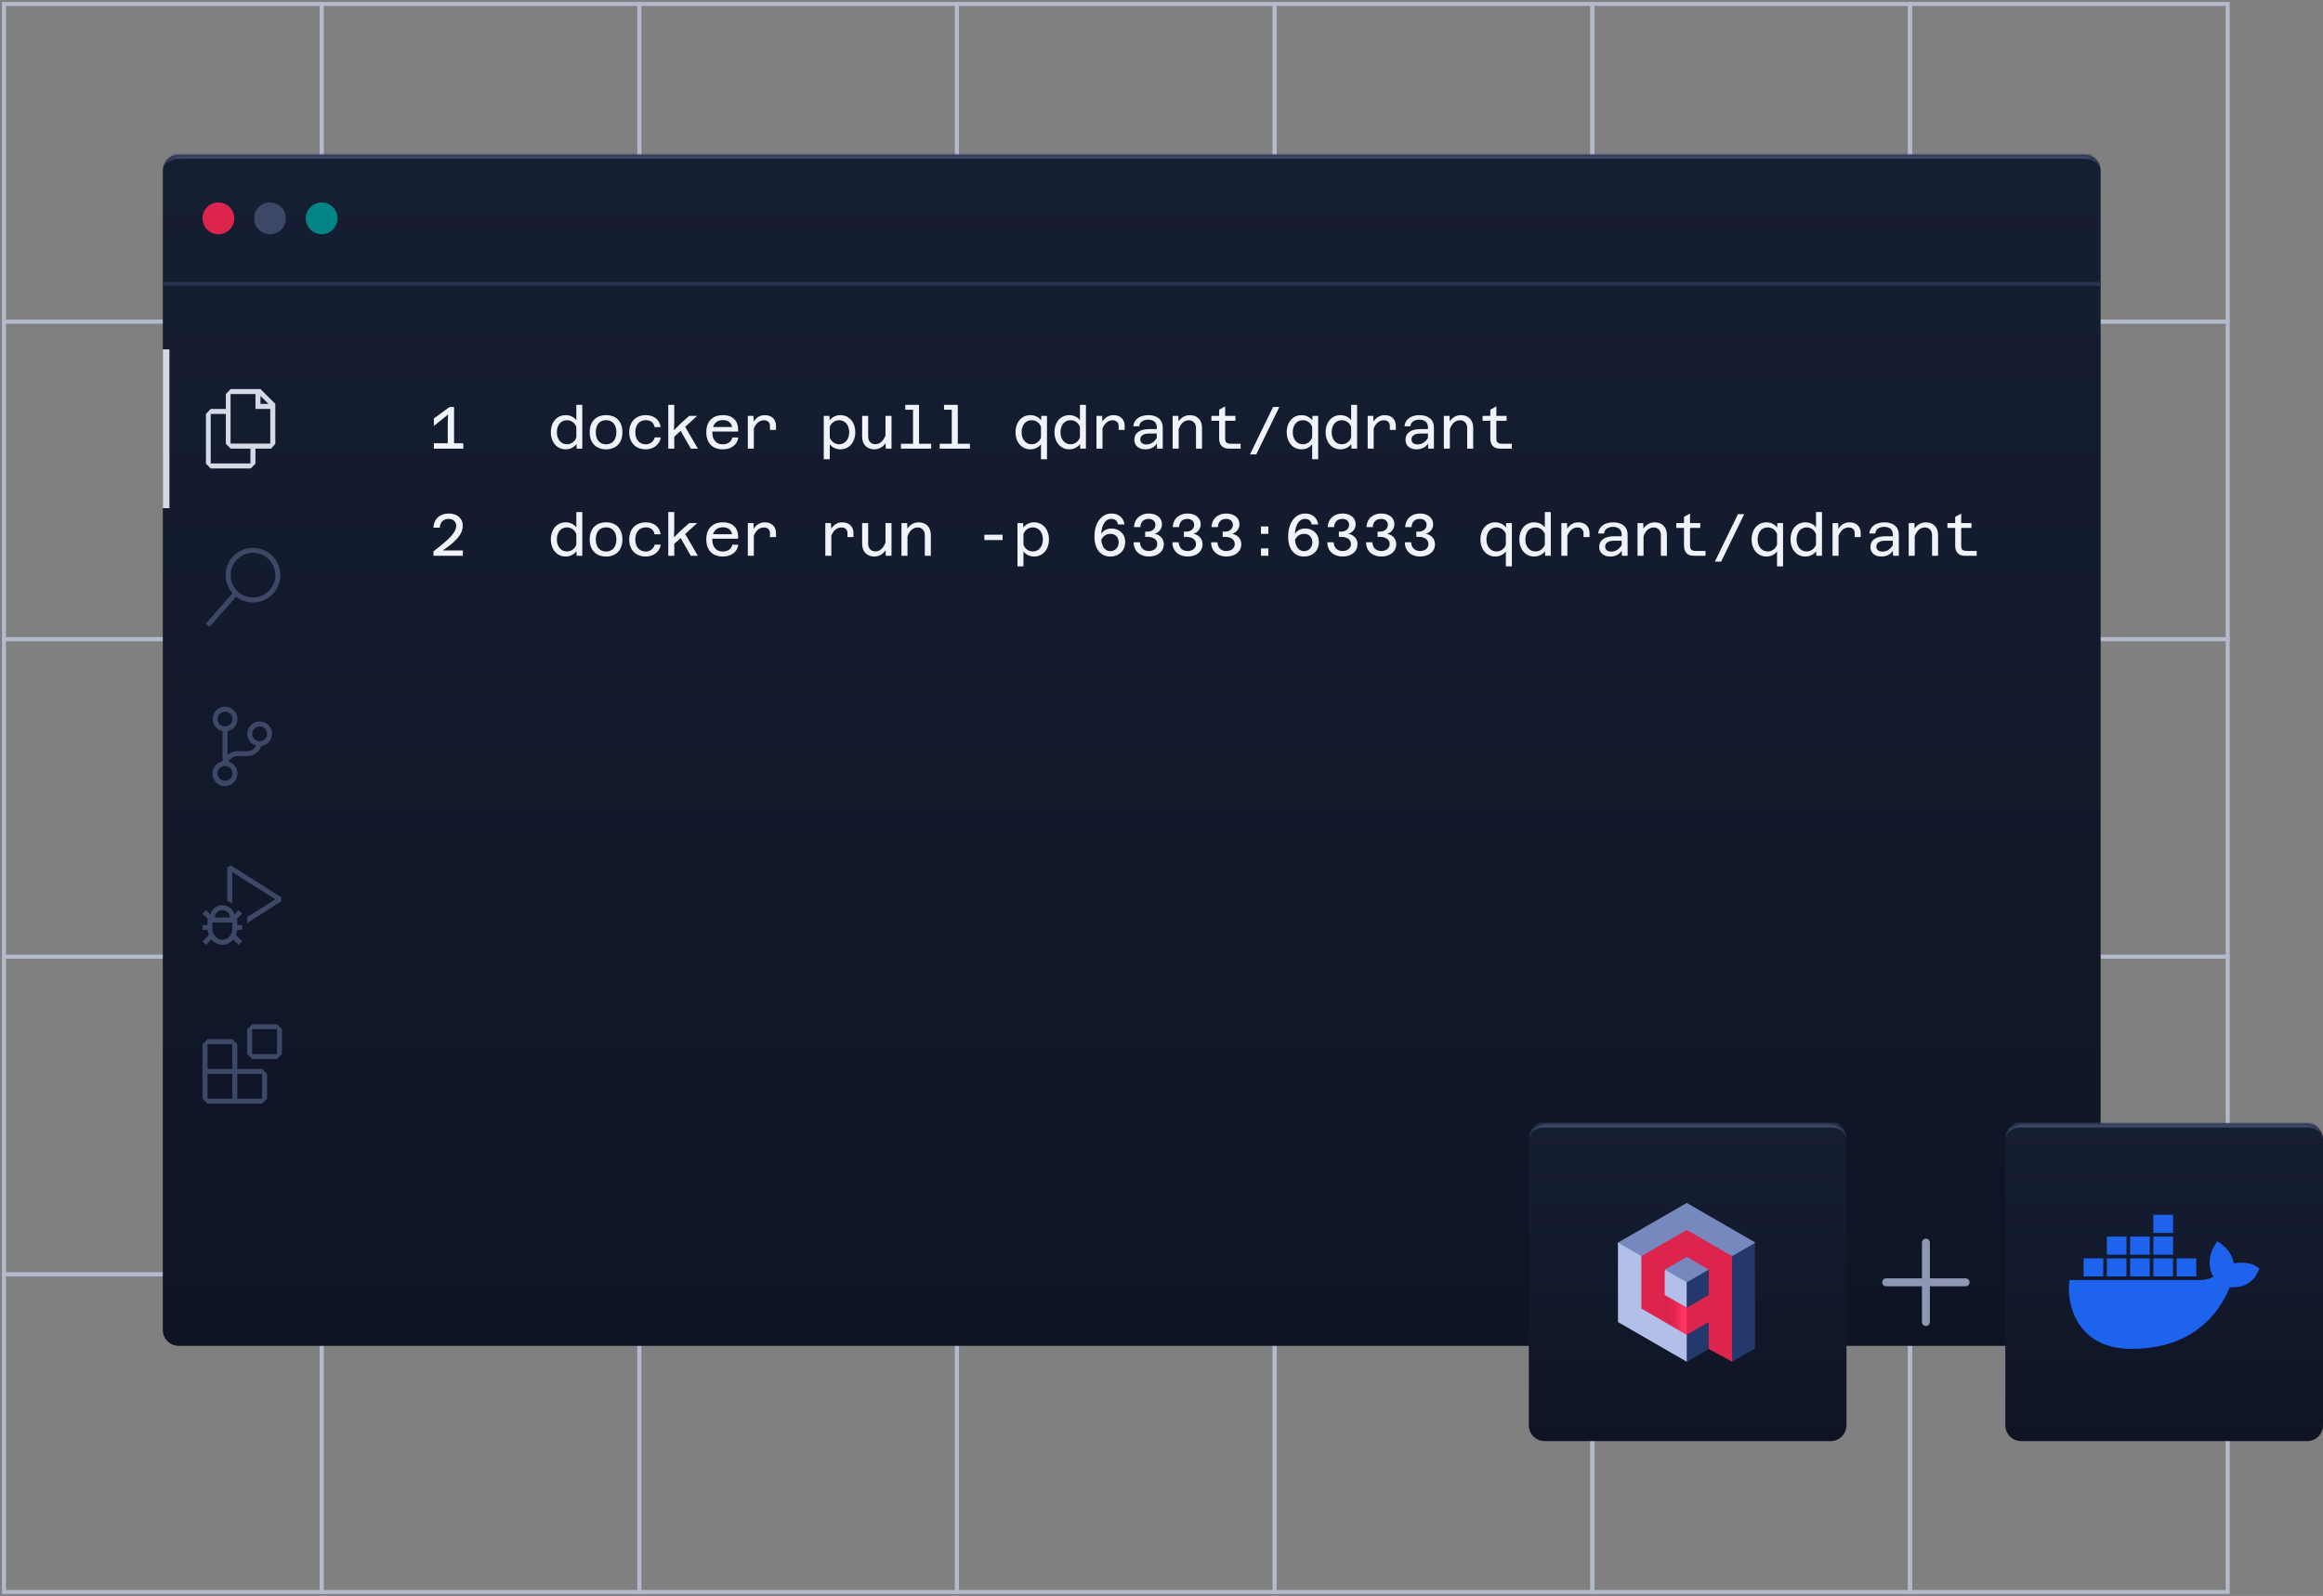 <svg width="585" height="402" viewBox="0 0 585 402" fill="none" xmlns="http://www.w3.org/2000/svg">
<rect x="0" y="0" width="585" height="402" fill="#808080" stroke="none"/>
<rect x="1" y="1" width="80" height="80" stroke="#B4BACC"/>
<rect x="81" y="1" width="80" height="80" stroke="#B4BACC"/>
<rect x="161" y="1" width="80" height="80" stroke="#B4BACC"/>
<rect x="241" y="1" width="80" height="80" stroke="#B4BACC"/>
<rect x="321" y="1" width="80" height="80" stroke="#B4BACC"/>
<rect x="401" y="1" width="80" height="80" stroke="#B4BACC"/>
<rect x="481" y="1" width="80" height="80" stroke="#B4BACC"/>
<rect x="1" y="81" width="80" height="80" stroke="#B4BACC"/>
<rect x="81" y="81" width="80" height="80" stroke="#B4BACC"/>
<rect x="161" y="81" width="80" height="80" stroke="#B4BACC"/>
<rect x="241" y="81" width="80" height="80" stroke="#B4BACC"/>
<rect x="321" y="81" width="80" height="80" stroke="#B4BACC"/>
<rect x="401" y="81" width="80" height="80" stroke="#B4BACC"/>
<rect x="481" y="81" width="80" height="80" stroke="#B4BACC"/>
<rect x="1" y="161" width="80" height="80" stroke="#B4BACC"/>
<rect x="81" y="161" width="80" height="80" stroke="#B4BACC"/>
<rect x="161" y="161" width="80" height="80" stroke="#B4BACC"/>
<rect x="241" y="161" width="80" height="80" stroke="#B4BACC"/>
<rect x="321" y="161" width="80" height="80" stroke="#B4BACC"/>
<rect x="401" y="161" width="80" height="80" stroke="#B4BACC"/>
<rect x="481" y="161" width="80" height="80" stroke="#B4BACC"/>
<rect x="1" y="241" width="80" height="80" stroke="#B4BACC"/>
<rect x="81" y="241" width="80" height="80" stroke="#B4BACC"/>
<rect x="161" y="241" width="80" height="80" stroke="#B4BACC"/>
<rect x="241" y="241" width="80" height="80" stroke="#B4BACC"/>
<rect x="321" y="241" width="80" height="80" stroke="#B4BACC"/>
<rect x="401" y="241" width="80" height="80" stroke="#B4BACC"/>
<rect x="481" y="241" width="80" height="80" stroke="#B4BACC"/>
<rect x="1" y="321" width="80" height="80" stroke="#B4BACC"/>
<rect x="81" y="321" width="80" height="80" stroke="#B4BACC"/>
<rect x="161" y="321" width="80" height="80" stroke="#B4BACC"/>
<rect x="241" y="321" width="80" height="80" stroke="#B4BACC"/>
<rect x="321" y="321" width="80" height="80" stroke="#B4BACC"/>
<rect x="401" y="321" width="80" height="80" stroke="#B4BACC"/>
<rect x="481" y="321" width="80" height="80" stroke="#B4BACC"/>
<mask id="path-37-inside-1_911_3302" fill="white">
<path d="M41 43C41 40.791 42.791 39 45 39H525C527.209 39 529 40.791 529 43V335C529 337.209 527.209 339 525 339H45C42.791 339 41 337.209 41 335V43Z"/>
</mask>
<path d="M41 43C41 40.791 42.791 39 45 39H525C527.209 39 529 40.791 529 43V335C529 337.209 527.209 339 525 339H45C42.791 339 41 337.209 41 335V43Z" fill="url(#paint0_linear_911_3302)"/>
<path d="M41 43C41 40.239 43.239 38 46 38H524C526.761 38 529 40.239 529 43C529 41.343 527.209 40 525 40H45C42.791 40 41 41.343 41 43ZM529 339H41H529ZM41 339V39V339ZM529 39V339V39Z" fill="#3D4866" mask="url(#path-37-inside-1_911_3302)"/>
<path d="M109.26 113V111.65H112.755V106.535L112.83 104.405L111.135 105.785L109.26 107.285V105.41L113.19 102.53H114.345V111.65H116.67V113H109.26Z" fill="#F0F3FA"/>
<path d="M142.44 104.57C143.58 104.57 144.555 105.05 145.14 105.845V101.975H146.64V113H145.215L145.17 111.845C144.585 112.655 143.595 113.18 142.44 113.18C140.25 113.18 138.72 111.38 138.72 108.875C138.72 106.355 140.25 104.57 142.44 104.57ZM142.77 111.905C143.835 111.905 144.735 111.26 145.14 110.21V107.525C144.735 106.475 143.835 105.845 142.77 105.845C141.255 105.845 140.235 107.075 140.235 108.875C140.235 110.645 141.255 111.905 142.77 111.905ZM152.631 113.18C150.066 113.18 148.506 111.53 148.506 108.875C148.506 106.19 150.066 104.57 152.631 104.57C155.196 104.57 156.741 106.19 156.741 108.875C156.741 111.53 155.196 113.18 152.631 113.18ZM152.631 111.92C154.236 111.92 155.226 110.75 155.226 108.875C155.226 106.97 154.236 105.83 152.631 105.83C151.011 105.83 150.036 106.97 150.036 108.875C150.036 110.75 151.011 111.92 152.631 111.92ZM162.627 113.18C160.062 113.18 158.457 111.5 158.457 108.875C158.457 106.22 160.137 104.57 162.657 104.57C164.652 104.57 166.182 105.74 166.347 107.585H164.832C164.667 106.46 163.827 105.83 162.657 105.83C161.052 105.83 159.987 106.985 159.987 108.875C159.987 110.765 161.037 111.92 162.627 111.92C163.707 111.92 164.622 111.245 164.877 110.18H166.407C166.107 112.025 164.547 113.18 162.627 113.18ZM168.288 113V101.975H169.803V106.1L169.728 108.365L171.318 106.76L173.568 104.75H175.578L172.548 107.51L175.743 113H173.973L171.408 108.53L169.803 110V113H168.288ZM181.988 113.18C179.423 113.18 177.863 111.56 177.863 108.86C177.863 106.175 179.423 104.57 182.048 104.57C184.703 104.57 186.038 106.145 185.873 108.695H179.378C179.378 108.77 179.378 108.845 179.378 108.92C179.378 110.705 180.323 111.92 181.988 111.92C183.293 111.92 184.223 111.26 184.418 110.195H185.933C185.663 112.055 184.178 113.18 181.988 113.18ZM182.048 105.815C180.773 105.815 179.918 106.43 179.573 107.555L184.328 107.57C184.253 106.505 183.323 105.815 182.048 105.815ZM188.324 113V104.75H189.749L189.809 106.19C190.484 105.125 191.429 104.57 192.614 104.57C194.279 104.57 195.419 105.575 195.419 107.3V108.29H193.904V107.3C193.904 106.43 193.364 105.86 192.389 105.86C191.324 105.86 190.439 106.52 189.839 107.9V113H188.324ZM211.646 104.57C213.851 104.57 215.381 106.355 215.381 108.875C215.381 111.38 213.851 113.18 211.646 113.18C210.521 113.18 209.546 112.685 208.961 111.89V115.67H207.446V104.75H208.886L208.931 105.875C209.516 105.08 210.491 104.57 211.646 104.57ZM211.316 111.905C212.831 111.905 213.851 110.645 213.851 108.875C213.851 107.075 212.831 105.845 211.316 105.845C210.266 105.845 209.366 106.475 208.961 107.495V110.225C209.366 111.26 210.266 111.905 211.316 111.905ZM218.627 104.75V109.94C218.627 111.11 219.347 111.89 220.412 111.89C221.507 111.89 222.422 111.185 222.992 109.67V104.75H224.507V113H223.067L223.007 111.605C222.332 112.655 221.282 113.18 220.157 113.18C218.297 113.18 217.112 111.905 217.112 110.015V104.75H218.627ZM226.883 113V111.77H229.928V103.205H227.978V101.975H231.443V111.77H234.503V113H226.883ZM236.639 113V111.77H239.684V103.205H237.734V101.975H241.199V111.77H244.259V113H236.639ZM259.465 104.57C260.62 104.57 261.595 105.08 262.18 105.875L262.225 104.75H263.665V115.67H262.15V111.89C261.565 112.685 260.605 113.18 259.465 113.18C257.275 113.18 255.745 111.38 255.745 108.875C255.745 106.355 257.275 104.57 259.465 104.57ZM259.795 111.905C260.86 111.905 261.76 111.26 262.15 110.225V107.495C261.76 106.475 260.86 105.845 259.795 105.845C258.28 105.845 257.26 107.075 257.26 108.875C257.26 110.645 258.28 111.905 259.795 111.905ZM269.266 104.57C270.406 104.57 271.381 105.05 271.966 105.845V101.975H273.466V113H272.041L271.996 111.845C271.411 112.655 270.421 113.18 269.266 113.18C267.076 113.18 265.546 111.38 265.546 108.875C265.546 106.355 267.076 104.57 269.266 104.57ZM269.596 111.905C270.661 111.905 271.561 111.26 271.966 110.21V107.525C271.561 106.475 270.661 105.845 269.596 105.845C268.081 105.845 267.061 107.075 267.061 108.875C267.061 110.645 268.081 111.905 269.596 111.905ZM276.127 113V104.75H277.552L277.612 106.19C278.287 105.125 279.232 104.57 280.417 104.57C282.082 104.57 283.222 105.575 283.222 107.3V108.29H281.707V107.3C281.707 106.43 281.167 105.86 280.192 105.86C279.127 105.86 278.242 106.52 277.642 107.9V113H276.127ZM288.388 113.18C286.768 113.18 285.658 112.25 285.658 110.765C285.658 109.07 287.038 108.08 289.393 108.08H291.313V107.6C291.313 106.43 290.488 105.71 289.153 105.71C287.863 105.71 286.963 106.34 286.888 107.375H285.403C285.538 105.62 287.053 104.57 289.198 104.57C291.418 104.57 292.813 105.71 292.813 107.675V113H291.373L291.328 111.71C290.728 112.67 289.738 113.18 288.388 113.18ZM287.158 110.69C287.158 111.47 287.743 111.935 288.688 111.95C289.813 111.935 290.713 111.335 291.313 110.3V109.205H289.333C287.968 109.205 287.158 109.745 287.158 110.69ZM295.309 113V104.75H296.749L296.794 106.145C297.484 105.095 298.519 104.57 299.659 104.57C301.519 104.57 302.704 105.83 302.704 107.735V113H301.189V107.795C301.189 106.64 300.469 105.86 299.404 105.86C298.294 105.86 297.379 106.565 296.824 108.08V113H295.309ZM309.4 113C307.855 113 307.015 112.025 307.015 110.48V105.98H305.065V104.75H307.015V103.19L308.53 102.365V104.75H311.11V105.98H308.53V110.48C308.53 111.215 308.755 111.77 309.955 111.77H312.43V113H309.4ZM314.79 114.455L320.595 102.515H322.17L316.365 114.455H314.79ZM327.756 104.57C328.911 104.57 329.886 105.08 330.471 105.875L330.516 104.75H331.956V115.67H330.441V111.89C329.856 112.685 328.896 113.18 327.756 113.18C325.566 113.18 324.036 111.38 324.036 108.875C324.036 106.355 325.566 104.57 327.756 104.57ZM328.086 111.905C329.151 111.905 330.051 111.26 330.441 110.225V107.495C330.051 106.475 329.151 105.845 328.086 105.845C326.571 105.845 325.551 107.075 325.551 108.875C325.551 110.645 326.571 111.905 328.086 111.905ZM337.557 104.57C338.697 104.57 339.672 105.05 340.257 105.845V101.975H341.757V113H340.332L340.287 111.845C339.702 112.655 338.712 113.18 337.557 113.18C335.367 113.18 333.837 111.38 333.837 108.875C333.837 106.355 335.367 104.57 337.557 104.57ZM337.887 111.905C338.952 111.905 339.852 111.26 340.257 110.21V107.525C339.852 106.475 338.952 105.845 337.887 105.845C336.372 105.845 335.352 107.075 335.352 108.875C335.352 110.645 336.372 111.905 337.887 111.905ZM344.418 113V104.75H345.843L345.903 106.19C346.578 105.125 347.523 104.57 348.708 104.57C350.373 104.57 351.513 105.575 351.513 107.3V108.29H349.998V107.3C349.998 106.43 349.458 105.86 348.483 105.86C347.418 105.86 346.533 106.52 345.933 107.9V113H344.418ZM356.679 113.18C355.059 113.18 353.949 112.25 353.949 110.765C353.949 109.07 355.329 108.08 357.684 108.08H359.604V107.6C359.604 106.43 358.779 105.71 357.444 105.71C356.154 105.71 355.254 106.34 355.179 107.375H353.694C353.829 105.62 355.344 104.57 357.489 104.57C359.709 104.57 361.104 105.71 361.104 107.675V113H359.664L359.619 111.71C359.019 112.67 358.029 113.18 356.679 113.18ZM355.449 110.69C355.449 111.47 356.034 111.935 356.979 111.95C358.104 111.935 359.004 111.335 359.604 110.3V109.205H357.624C356.259 109.205 355.449 109.745 355.449 110.69ZM363.6 113V104.75H365.04L365.085 106.145C365.775 105.095 366.81 104.57 367.95 104.57C369.81 104.57 370.995 105.83 370.995 107.735V113H369.48V107.795C369.48 106.64 368.76 105.86 367.695 105.86C366.585 105.86 365.67 106.565 365.115 108.08V113H363.6ZM377.691 113C376.146 113 375.306 112.025 375.306 110.48V105.98H373.356V104.75H375.306V103.19L376.821 102.365V104.75H379.401V105.98H376.821V110.48C376.821 111.215 377.046 111.77 378.246 111.77H380.721V113H377.691Z" fill="#F0F3FA"/>
<path d="M109.155 140V138.86C113.28 135.785 114.885 133.985 114.885 132.5C114.885 131.42 114.18 130.7 112.98 130.7C111.705 130.7 110.805 131.51 110.76 132.905H109.155C109.275 130.64 110.835 129.35 113.01 129.35C115.17 129.35 116.535 130.58 116.535 132.425C116.535 134.42 115.14 136.16 111.51 138.65H116.565V140H109.155Z" fill="#F0F3FA"/>
<path d="M142.44 131.57C143.58 131.57 144.555 132.05 145.14 132.845V128.975H146.64V140H145.215L145.17 138.845C144.585 139.655 143.595 140.18 142.44 140.18C140.25 140.18 138.72 138.38 138.72 135.875C138.72 133.355 140.25 131.57 142.44 131.57ZM142.77 138.905C143.835 138.905 144.735 138.26 145.14 137.21V134.525C144.735 133.475 143.835 132.845 142.77 132.845C141.255 132.845 140.235 134.075 140.235 135.875C140.235 137.645 141.255 138.905 142.77 138.905ZM152.631 140.18C150.066 140.18 148.506 138.53 148.506 135.875C148.506 133.19 150.066 131.57 152.631 131.57C155.196 131.57 156.741 133.19 156.741 135.875C156.741 138.53 155.196 140.18 152.631 140.18ZM152.631 138.92C154.236 138.92 155.226 137.75 155.226 135.875C155.226 133.97 154.236 132.83 152.631 132.83C151.011 132.83 150.036 133.97 150.036 135.875C150.036 137.75 151.011 138.92 152.631 138.92ZM162.627 140.18C160.062 140.18 158.457 138.5 158.457 135.875C158.457 133.22 160.137 131.57 162.657 131.57C164.652 131.57 166.182 132.74 166.347 134.585H164.832C164.667 133.46 163.827 132.83 162.657 132.83C161.052 132.83 159.987 133.985 159.987 135.875C159.987 137.765 161.037 138.92 162.627 138.92C163.707 138.92 164.622 138.245 164.877 137.18H166.407C166.107 139.025 164.547 140.18 162.627 140.18ZM168.288 140V128.975H169.803V133.1L169.728 135.365L171.318 133.76L173.568 131.75H175.578L172.548 134.51L175.743 140H173.973L171.408 135.53L169.803 137V140H168.288ZM181.988 140.18C179.423 140.18 177.863 138.56 177.863 135.86C177.863 133.175 179.423 131.57 182.048 131.57C184.703 131.57 186.038 133.145 185.873 135.695H179.378C179.378 135.77 179.378 135.845 179.378 135.92C179.378 137.705 180.323 138.92 181.988 138.92C183.293 138.92 184.223 138.26 184.418 137.195H185.933C185.663 139.055 184.178 140.18 181.988 140.18ZM182.048 132.815C180.773 132.815 179.918 133.43 179.573 134.555L184.328 134.57C184.253 133.505 183.323 132.815 182.048 132.815ZM188.324 140V131.75H189.749L189.809 133.19C190.484 132.125 191.429 131.57 192.614 131.57C194.279 131.57 195.419 132.575 195.419 134.3V135.29H193.904V134.3C193.904 133.43 193.364 132.86 192.389 132.86C191.324 132.86 190.439 133.52 189.839 134.9V140H188.324ZM207.836 140V131.75H209.261L209.321 133.19C209.996 132.125 210.941 131.57 212.126 131.57C213.791 131.57 214.931 132.575 214.931 134.3V135.29H213.416V134.3C213.416 133.43 212.876 132.86 211.901 132.86C210.836 132.86 209.951 133.52 209.351 134.9V140H207.836ZM218.627 131.75V136.94C218.627 138.11 219.347 138.89 220.412 138.89C221.507 138.89 222.422 138.185 222.992 136.67V131.75H224.507V140H223.067L223.007 138.605C222.332 139.655 221.282 140.18 220.157 140.18C218.297 140.18 217.112 138.905 217.112 137.015V131.75H218.627ZM227.018 140V131.75H228.458L228.503 133.145C229.193 132.095 230.228 131.57 231.368 131.57C233.228 131.57 234.413 132.83 234.413 134.735V140H232.898V134.795C232.898 133.64 232.178 132.86 231.113 132.86C230.003 132.86 229.088 133.565 228.533 135.08V140H227.018ZM247.894 136.025V134.69H252.484V136.025H247.894ZM260.425 131.57C262.63 131.57 264.16 133.355 264.16 135.875C264.16 138.38 262.63 140.18 260.425 140.18C259.3 140.18 258.325 139.685 257.74 138.89V142.67H256.225V131.75H257.665L257.71 132.875C258.295 132.08 259.27 131.57 260.425 131.57ZM260.095 138.905C261.61 138.905 262.63 137.645 262.63 135.875C262.63 134.075 261.61 132.845 260.095 132.845C259.045 132.845 258.145 133.475 257.74 134.495V137.225C258.145 138.26 259.045 138.905 260.095 138.905ZM279.937 133.13C281.812 133.13 283.357 134.405 283.357 136.535C283.357 138.68 281.842 140.18 279.577 140.18C277.147 140.18 275.617 138.275 275.617 135.155C275.617 131.81 277.282 129.35 279.922 129.35C282.037 129.35 283.042 130.82 283.177 132.095H281.542C281.392 131.21 280.777 130.7 279.862 130.7C278.347 130.7 277.447 132.215 277.312 134.465C277.897 133.595 278.782 133.13 279.937 133.13ZM279.592 138.83C280.837 138.83 281.707 137.9 281.707 136.595C281.707 135.305 280.867 134.465 279.637 134.465C278.542 134.465 277.747 135.065 277.327 136.01C277.507 137.735 278.332 138.83 279.592 138.83ZM289.303 140.18C287.218 140.18 285.478 138.905 285.493 136.595H287.083C287.098 137.93 288.028 138.8 289.303 138.8C290.563 138.8 291.433 138.08 291.433 137.03C291.433 135.815 290.323 135.23 288.943 135.23H288.388V133.91H288.988C290.218 133.91 290.968 133.115 290.968 132.215C290.968 131.285 290.278 130.7 289.273 130.7C288.058 130.7 287.218 131.435 287.173 132.77H285.583C285.688 130.52 287.338 129.35 289.288 129.35C291.283 129.35 292.618 130.43 292.618 132.065C292.618 133.19 291.853 134.165 290.773 134.465C292.108 134.69 293.083 135.68 293.083 137.045C293.083 138.89 291.613 140.18 289.303 140.18ZM299.059 140.18C296.974 140.18 295.234 138.905 295.249 136.595H296.839C296.854 137.93 297.784 138.8 299.059 138.8C300.319 138.8 301.189 138.08 301.189 137.03C301.189 135.815 300.079 135.23 298.699 135.23H298.144V133.91H298.744C299.974 133.91 300.724 133.115 300.724 132.215C300.724 131.285 300.034 130.7 299.029 130.7C297.814 130.7 296.974 131.435 296.929 132.77H295.339C295.444 130.52 297.094 129.35 299.044 129.35C301.039 129.35 302.374 130.43 302.374 132.065C302.374 133.19 301.609 134.165 300.529 134.465C301.864 134.69 302.839 135.68 302.839 137.045C302.839 138.89 301.369 140.18 299.059 140.18ZM308.815 140.18C306.73 140.18 304.99 138.905 305.005 136.595H306.595C306.61 137.93 307.54 138.8 308.815 138.8C310.075 138.8 310.945 138.08 310.945 137.03C310.945 135.815 309.835 135.23 308.455 135.23H307.9V133.91H308.5C309.73 133.91 310.48 133.115 310.48 132.215C310.48 131.285 309.79 130.7 308.785 130.7C307.57 130.7 306.73 131.435 306.685 132.77H305.095C305.2 130.52 306.85 129.35 308.8 129.35C310.795 129.35 312.13 130.43 312.13 132.065C312.13 133.19 311.365 134.165 310.285 134.465C311.62 134.69 312.595 135.68 312.595 137.045C312.595 138.89 311.125 140.18 308.815 140.18ZM317.55 134.465V132.605H319.41V134.465H317.55ZM317.55 140V138.14H319.41V140H317.55ZM328.716 133.13C330.591 133.13 332.136 134.405 332.136 136.535C332.136 138.68 330.621 140.18 328.356 140.18C325.926 140.18 324.396 138.275 324.396 135.155C324.396 131.81 326.061 129.35 328.701 129.35C330.816 129.35 331.821 130.82 331.956 132.095H330.321C330.171 131.21 329.556 130.7 328.641 130.7C327.126 130.7 326.226 132.215 326.091 134.465C326.676 133.595 327.561 133.13 328.716 133.13ZM328.371 138.83C329.616 138.83 330.486 137.9 330.486 136.595C330.486 135.305 329.646 134.465 328.416 134.465C327.321 134.465 326.526 135.065 326.106 136.01C326.286 137.735 327.111 138.83 328.371 138.83ZM338.082 140.18C335.997 140.18 334.257 138.905 334.272 136.595H335.862C335.877 137.93 336.807 138.8 338.082 138.8C339.342 138.8 340.212 138.08 340.212 137.03C340.212 135.815 339.102 135.23 337.722 135.23H337.167V133.91H337.767C338.997 133.91 339.747 133.115 339.747 132.215C339.747 131.285 339.057 130.7 338.052 130.7C336.837 130.7 335.997 131.435 335.952 132.77H334.362C334.467 130.52 336.117 129.35 338.067 129.35C340.062 129.35 341.397 130.43 341.397 132.065C341.397 133.19 340.632 134.165 339.552 134.465C340.887 134.69 341.862 135.68 341.862 137.045C341.862 138.89 340.392 140.18 338.082 140.18ZM347.838 140.18C345.753 140.18 344.013 138.905 344.028 136.595H345.618C345.633 137.93 346.563 138.8 347.838 138.8C349.098 138.8 349.968 138.08 349.968 137.03C349.968 135.815 348.858 135.23 347.478 135.23H346.923V133.91H347.523C348.753 133.91 349.503 133.115 349.503 132.215C349.503 131.285 348.813 130.7 347.808 130.7C346.593 130.7 345.753 131.435 345.708 132.77H344.118C344.223 130.52 345.873 129.35 347.823 129.35C349.818 129.35 351.153 130.43 351.153 132.065C351.153 133.19 350.388 134.165 349.308 134.465C350.643 134.69 351.618 135.68 351.618 137.045C351.618 138.89 350.148 140.18 347.838 140.18ZM357.594 140.18C355.509 140.18 353.769 138.905 353.784 136.595H355.374C355.389 137.93 356.319 138.8 357.594 138.8C358.854 138.8 359.724 138.08 359.724 137.03C359.724 135.815 358.614 135.23 357.234 135.23H356.679V133.91H357.279C358.509 133.91 359.259 133.115 359.259 132.215C359.259 131.285 358.569 130.7 357.564 130.7C356.349 130.7 355.509 131.435 355.464 132.77H353.874C353.979 130.52 355.629 129.35 357.579 129.35C359.574 129.35 360.909 130.43 360.909 132.065C360.909 133.19 360.144 134.165 359.064 134.465C360.399 134.69 361.374 135.68 361.374 137.045C361.374 138.89 359.904 140.18 357.594 140.18ZM376.536 131.57C377.691 131.57 378.666 132.08 379.251 132.875L379.296 131.75H380.736V142.67H379.221V138.89C378.636 139.685 377.676 140.18 376.536 140.18C374.346 140.18 372.816 138.38 372.816 135.875C372.816 133.355 374.346 131.57 376.536 131.57ZM376.866 138.905C377.931 138.905 378.831 138.26 379.221 137.225V134.495C378.831 133.475 377.931 132.845 376.866 132.845C375.351 132.845 374.331 134.075 374.331 135.875C374.331 137.645 375.351 138.905 376.866 138.905ZM386.336 131.57C387.476 131.57 388.451 132.05 389.036 132.845V128.975H390.536V140H389.111L389.066 138.845C388.481 139.655 387.491 140.18 386.336 140.18C384.146 140.18 382.616 138.38 382.616 135.875C382.616 133.355 384.146 131.57 386.336 131.57ZM386.666 138.905C387.731 138.905 388.631 138.26 389.036 137.21V134.525C388.631 133.475 387.731 132.845 386.666 132.845C385.151 132.845 384.131 134.075 384.131 135.875C384.131 137.645 385.151 138.905 386.666 138.905ZM393.197 140V131.75H394.622L394.682 133.19C395.357 132.125 396.302 131.57 397.487 131.57C399.152 131.57 400.292 132.575 400.292 134.3V135.29H398.777V134.3C398.777 133.43 398.237 132.86 397.262 132.86C396.197 132.86 395.312 133.52 394.712 134.9V140H393.197ZM405.458 140.18C403.838 140.18 402.728 139.25 402.728 137.765C402.728 136.07 404.108 135.08 406.463 135.08H408.383V134.6C408.383 133.43 407.558 132.71 406.223 132.71C404.933 132.71 404.033 133.34 403.958 134.375H402.473C402.608 132.62 404.123 131.57 406.268 131.57C408.488 131.57 409.883 132.71 409.883 134.675V140H408.443L408.398 138.71C407.798 139.67 406.808 140.18 405.458 140.18ZM404.228 137.69C404.228 138.47 404.813 138.935 405.758 138.95C406.883 138.935 407.783 138.335 408.383 137.3V136.205H406.403C405.038 136.205 404.228 136.745 404.228 137.69ZM412.379 140V131.75H413.819L413.864 133.145C414.554 132.095 415.589 131.57 416.729 131.57C418.589 131.57 419.774 132.83 419.774 134.735V140H418.259V134.795C418.259 133.64 417.539 132.86 416.474 132.86C415.364 132.86 414.449 133.565 413.894 135.08V140H412.379ZM426.47 140C424.925 140 424.085 139.025 424.085 137.48V132.98H422.135V131.75H424.085V130.19L425.6 129.365V131.75H428.18V132.98H425.6V137.48C425.6 138.215 425.825 138.77 427.025 138.77H429.5V140H426.47ZM431.861 141.455L437.666 129.515H439.241L433.436 141.455H431.861ZM444.827 131.57C445.982 131.57 446.957 132.08 447.542 132.875L447.587 131.75H449.027V142.67H447.512V138.89C446.927 139.685 445.967 140.18 444.827 140.18C442.637 140.18 441.107 138.38 441.107 135.875C441.107 133.355 442.637 131.57 444.827 131.57ZM445.157 138.905C446.222 138.905 447.122 138.26 447.512 137.225V134.495C447.122 133.475 446.222 132.845 445.157 132.845C443.642 132.845 442.622 134.075 442.622 135.875C442.622 137.645 443.642 138.905 445.157 138.905ZM454.628 131.57C455.768 131.57 456.743 132.05 457.328 132.845V128.975H458.828V140H457.403L457.358 138.845C456.773 139.655 455.783 140.18 454.628 140.18C452.438 140.18 450.908 138.38 450.908 135.875C450.908 133.355 452.438 131.57 454.628 131.57ZM454.958 138.905C456.023 138.905 456.923 138.26 457.328 137.21V134.525C456.923 133.475 456.023 132.845 454.958 132.845C453.443 132.845 452.423 134.075 452.423 135.875C452.423 137.645 453.443 138.905 454.958 138.905ZM461.488 140V131.75H462.913L462.973 133.19C463.648 132.125 464.593 131.57 465.778 131.57C467.443 131.57 468.583 132.575 468.583 134.3V135.29H467.068V134.3C467.068 133.43 466.528 132.86 465.553 132.86C464.488 132.86 463.603 133.52 463.003 134.9V140H461.488ZM473.749 140.18C472.129 140.18 471.019 139.25 471.019 137.765C471.019 136.07 472.399 135.08 474.754 135.08H476.674V134.6C476.674 133.43 475.849 132.71 474.514 132.71C473.224 132.71 472.324 133.34 472.249 134.375H470.764C470.899 132.62 472.414 131.57 474.559 131.57C476.779 131.57 478.174 132.71 478.174 134.675V140H476.734L476.689 138.71C476.089 139.67 475.099 140.18 473.749 140.18ZM472.519 137.69C472.519 138.47 473.104 138.935 474.049 138.95C475.174 138.935 476.074 138.335 476.674 137.3V136.205H474.694C473.329 136.205 472.519 136.745 472.519 137.69ZM480.67 140V131.75H482.11L482.155 133.145C482.845 132.095 483.88 131.57 485.02 131.57C486.88 131.57 488.065 132.83 488.065 134.735V140H486.55V134.795C486.55 133.64 485.83 132.86 484.765 132.86C483.655 132.86 482.74 133.565 482.185 135.08V140H480.67ZM494.761 140C493.216 140 492.376 139.025 492.376 137.48V132.98H490.426V131.75H492.376V130.19L493.891 129.365V131.75H496.471V132.98H493.891V137.48C493.891 138.215 494.116 138.77 495.316 138.77H497.791V140H494.761Z" fill="#F0F3FA"/>
<circle cx="55" cy="55" r="4" fill="#DC244C"/>
<circle cx="68" cy="55" r="4" fill="#3D4866"/>
<circle cx="81" cy="55" r="4" fill="#038585"/>
<rect x="41.25" y="71.25" width="487.5" height="0.5" stroke="#28324D" stroke-width="0.5"/>
<rect x="41" y="88" width="1.667" height="40" fill="#D4D9E6"/>
<path d="M65.6 98H58.067L56.867 99.267V103H53.067L51.867 104.267V116.8L53.067 118H63.133L64.333 116.8V113H68.267L69.333 111.8V101.733L65.6 98ZM65.6 99.733L67.6 101.733H65.6V99.733ZM63.067 116.733H53.067V104.267H56.867V111.8L58.067 113H63.067V116.733ZM68.067 111.733H58.067V99.267H64.333V103H68.067V111.733Z" fill="#D4D9E6"/>
<path d="M63.7 138C62.353 138 61.106 138.367 59.96 139.1C58.827 139.833 57.98 140.82 57.42 142.06C56.873 143.287 56.7 144.573 56.9 145.92C57.113 147.253 57.666 148.427 58.56 149.44L51.84 157.06L52.76 157.9L59.48 150.3C60.253 150.913 61.113 151.333 62.06 151.56C63.02 151.787 63.98 151.813 64.94 151.64C65.913 151.467 66.806 151.1 67.62 150.54C68.433 149.98 69.093 149.28 69.6 148.44C70.106 147.6 70.42 146.693 70.54 145.72C70.66 144.747 70.573 143.787 70.28 142.84C69.987 141.893 69.513 141.053 68.86 140.32C68.207 139.587 67.433 139.02 66.54 138.62C65.647 138.207 64.7 138 63.7 138ZM63.7 150.5C62.687 150.5 61.74 150.247 60.86 149.74C60.02 149.233 59.353 148.56 58.86 147.72C58.34 146.84 58.08 145.893 58.08 144.88C58.08 143.853 58.34 142.907 58.86 142.04C59.353 141.187 60.02 140.513 60.86 140.02C61.74 139.5 62.687 139.24 63.7 139.24C64.727 139.24 65.673 139.5 66.54 140.02C67.393 140.513 68.067 141.187 68.56 142.04C69.08 142.907 69.34 143.853 69.34 144.88C69.34 145.893 69.08 146.84 68.56 147.72C68.067 148.56 67.393 149.233 66.54 149.74C65.673 150.247 64.727 150.5 63.7 150.5Z" fill="#3D4866"/>
<path d="M68.5 184.86C68.513 184.26 68.36 183.713 68.04 183.22C67.734 182.713 67.32 182.327 66.8 182.06C66.28 181.793 65.72 181.687 65.12 181.74C64.534 181.78 64 181.98 63.52 182.34C63.053 182.687 62.714 183.133 62.5 183.68C62.287 184.227 62.227 184.793 62.32 185.38C62.427 185.953 62.673 186.46 63.06 186.9C63.46 187.34 63.94 187.647 64.5 187.82C64.287 188.247 63.98 188.587 63.58 188.84C63.18 189.08 62.747 189.207 62.28 189.22H59.78C59.327 189.22 58.88 189.307 58.44 189.48C58.014 189.64 57.633 189.873 57.3 190.18V184.16C57.807 184.053 58.26 183.84 58.66 183.52C59.06 183.187 59.36 182.78 59.56 182.3C59.76 181.82 59.834 181.32 59.78 180.8C59.727 180.28 59.553 179.807 59.26 179.38C58.967 178.953 58.593 178.62 58.14 178.38C57.687 178.127 57.194 178 56.66 178C56.14 178 55.654 178.127 55.2 178.38C54.747 178.62 54.373 178.953 54.08 179.38C53.8 179.807 53.633 180.28 53.58 180.8C53.527 181.32 53.6 181.82 53.8 182.3C54 182.78 54.294 183.187 54.68 183.52C55.08 183.84 55.533 184.053 56.04 184.16V191.76C55.533 191.867 55.08 192.08 54.68 192.4C54.28 192.72 53.974 193.113 53.76 193.58C53.547 194.047 53.46 194.54 53.5 195.06C53.54 195.58 53.694 196.06 53.96 196.5C54.227 196.94 54.58 197.293 55.02 197.56C55.46 197.827 55.94 197.973 56.46 198C56.993 198.027 57.493 197.933 57.96 197.72C58.427 197.507 58.813 197.2 59.12 196.8C59.44 196.387 59.647 195.927 59.74 195.42C59.834 194.9 59.8 194.393 59.64 193.9C59.48 193.407 59.22 192.98 58.86 192.62C58.5 192.26 58.067 192 57.56 191.84C57.773 191.427 58.08 191.093 58.48 190.84C58.88 190.587 59.313 190.46 59.78 190.46H62.28C63.08 190.46 63.8 190.227 64.44 189.76C65.094 189.293 65.547 188.68 65.8 187.92C66.307 187.853 66.767 187.68 67.18 187.4C67.594 187.107 67.913 186.74 68.14 186.3C68.38 185.847 68.5 185.367 68.5 184.86ZM54.8 181.12C54.8 180.787 54.88 180.473 55.04 180.18C55.214 179.887 55.447 179.66 55.74 179.5C56.033 179.327 56.347 179.24 56.68 179.24C57.014 179.24 57.32 179.327 57.6 179.5C57.894 179.66 58.12 179.887 58.28 180.18C58.453 180.473 58.54 180.787 58.54 181.12C58.54 181.627 58.353 182.067 57.98 182.44C57.62 182.8 57.18 182.98 56.66 182.98C56.154 182.98 55.714 182.8 55.34 182.44C54.98 182.067 54.8 181.627 54.8 181.12ZM58.54 194.82C58.54 195.327 58.353 195.767 57.98 196.14C57.62 196.5 57.18 196.68 56.66 196.68C56.154 196.68 55.714 196.5 55.34 196.14C54.98 195.767 54.8 195.327 54.8 194.82C54.8 194.3 54.98 193.86 55.34 193.5C55.714 193.127 56.154 192.94 56.66 192.94C57.18 192.94 57.62 193.127 57.98 193.5C58.353 193.86 58.54 194.3 58.54 194.82ZM65.4 186.72C64.88 186.72 64.433 186.54 64.06 186.18C63.7 185.807 63.52 185.367 63.52 184.86C63.52 184.34 63.7 183.9 64.06 183.54C64.433 183.167 64.874 182.98 65.38 182.98C65.9 182.98 66.34 183.167 66.7 183.54C67.073 183.9 67.26 184.34 67.26 184.86C67.26 185.367 67.073 185.807 66.7 186.18C66.34 186.54 65.907 186.72 65.4 186.72Z" fill="#3D4866"/>
<path d="M60.12 229.24L59.02 230.34C58.847 229.66 58.48 229.1 57.92 228.66C57.36 228.22 56.72 228 56 228C55.28 228 54.64 228.22 54.08 228.66C53.52 229.1 53.153 229.667 52.98 230.36L51.88 229.24L51 230.14L52.44 231.56L52.26 231.74V233H51V234.24H52.26V234.32C52.313 234.733 52.427 235.127 52.6 235.5L51 237.12L51.88 238L53.26 236.62C53.593 237.047 54 237.38 54.48 237.62C54.96 237.86 55.467 237.98 56 237.98C56.533 237.98 57.04 237.86 57.52 237.62C58 237.38 58.407 237.047 58.74 236.62L60.12 238L61 237.12L59.4 235.5C59.573 235.113 59.693 234.713 59.76 234.3V234.2H61V233H59.76V231.74L59.56 231.56L61 230.14L60.12 229.24ZM56 229.24C56.52 229.24 56.96 229.427 57.32 229.8C57.693 230.16 57.88 230.6 57.88 231.12H54.12C54.12 230.6 54.3 230.16 54.66 229.8C55.033 229.427 55.48 229.24 56 229.24ZM58.5 234.24C58.433 234.907 58.167 235.48 57.7 235.96C57.233 236.427 56.667 236.693 56 236.76C55.333 236.693 54.767 236.427 54.3 235.96C53.833 235.48 53.567 234.907 53.5 234.24V232.38H58.5V234.24ZM70.8 226V227.04L62.26 232.48V231L69.34 226.52L58.5 219.66V227.54C58.113 227.273 57.693 227.073 57.24 226.94V218.52L58.2 218L70.8 226Z" fill="#3D4866"/>
<path d="M62.26 259.24L63.5 258H69.76L71 259.24V265.5L69.76 266.74H63.5L62.26 265.5V259.24ZM63.5 259.24V265.5H69.76V259.24H63.5ZM51 270.5V263L52.26 261.74H58.5L59.76 263V269.24H66L67.26 270.5V276.74L66 278H52.26L51 276.74V270.5ZM58.5 269.24V263H52.26V269.24H58.5ZM58.5 270.5H52.26V276.74H58.5V270.5ZM59.76 276.74H66V270.5H59.76V276.74Z" fill="#3D4866"/>
<mask id="path-53-inside-2_911_3302" fill="white">
<path d="M385 287C385 284.791 386.791 283 389 283H461C463.209 283 465 284.791 465 287V359C465 361.209 463.209 363 461 363H389C386.791 363 385 361.209 385 359V287Z"/>
</mask>
<path d="M385 287C385 284.791 386.791 283 389 283H461C463.209 283 465 284.791 465 287V359C465 361.209 463.209 363 461 363H389C386.791 363 385 361.209 385 359V287Z" fill="url(#paint1_linear_911_3302)"/>
<path d="M385 287C385 284.239 387.239 282 390 282H460C462.761 282 465 284.239 465 287C465 285.343 463.209 284 461 284H389C386.791 284 385 285.343 385 287ZM465 363H385H465ZM385 363V283V363ZM465 283V363V283Z" fill="#3D4866" mask="url(#path-53-inside-2_911_3302)"/>
<g clip-path="url(#clip0_911_3302)">
<path fill-rule="evenodd" clip-rule="evenodd" d="M434.691 339.769L433.894 317.779L432.449 311.981L442.091 313.002V339.603L436.201 343.002L434.691 339.769Z" fill="#24386C"/>
<path fill-rule="evenodd" clip-rule="evenodd" d="M442.091 313L436.201 316.402L424.046 313.735L409.82 319.528L407.45 313L416.108 308L424.77 303L433.429 308L442.091 313Z" fill="#7589BE"/>
<path fill-rule="evenodd" clip-rule="evenodd" d="M407.45 313L413.34 316.402L416.754 326.555L428.282 335.779L424.771 343L416.109 338L407.45 333V313Z" fill="#B2BFE8"/>
<path fill-rule="evenodd" clip-rule="evenodd" d="M428.675 330.444L424.771 336.2V343.001L430.311 339.804L433.166 335.541" fill="#24386C"/>
<path fill-rule="evenodd" clip-rule="evenodd" d="M424.773 329.401L419.23 319.804L420.424 316.623L424.963 314.423L430.311 319.804L424.773 329.401Z" fill="#7589BE"/>
<path fill-rule="evenodd" clip-rule="evenodd" d="M419.23 319.804L424.771 323.001V329.4L419.646 329.62L416.546 325.662L419.23 319.804Z" fill="#B2BFE8"/>
<path fill-rule="evenodd" clip-rule="evenodd" d="M424.771 323L430.311 319.803L434.082 326.082L429.519 329.853L424.771 329.399V323Z" fill="#24386C"/>
<path fill-rule="evenodd" clip-rule="evenodd" d="M430.311 339.803L436.201 343V316.402L430.484 313.103L424.77 309.803L419.054 313.103L413.34 316.402V329.601L419.054 332.9L424.77 336.2L430.311 333V339.803ZM430.311 326.2L424.77 329.399L419.23 326.2V319.803L424.77 316.604L430.311 319.803V326.2Z" fill="#DC244C"/>
<path d="M424.773 336.202V329.401L419.261 326.229V333.019L424.773 336.202Z" fill="url(#paint2_linear_911_3302)"/>
</g>
<path d="M485 313V333" stroke="#8F98B3" stroke-width="2" stroke-linecap="round" stroke-linejoin="round"/>
<path d="M495 323H475" stroke="#8F98B3" stroke-width="2" stroke-linecap="round" stroke-linejoin="round"/>
<mask id="path-66-inside-3_911_3302" fill="white">
<path d="M505 287C505 284.791 506.791 283 509 283H581C583.209 283 585 284.791 585 287V359C585 361.209 583.209 363 581 363H509C506.791 363 505 361.209 505 359V287Z"/>
</mask>
<path d="M505 287C505 284.791 506.791 283 509 283H581C583.209 283 585 284.791 585 287V359C585 361.209 583.209 363 581 363H509C506.791 363 505 361.209 505 359V287Z" fill="url(#paint3_linear_911_3302)"/>
<path d="M505 287C505 284.239 507.239 282 510 282H580C582.761 282 585 284.239 585 287C585 285.343 583.209 284 581 284H509C506.791 284 505 285.343 505 287ZM585 363H505H585ZM505 363V283V363ZM585 283V363V283Z" fill="#3D4866" mask="url(#path-66-inside-3_911_3302)"/>
<path d="M562.504 318.216C562.256 316.391 561.253 314.806 559.428 313.375L558.377 312.666L557.677 313.731C556.742 315.256 556.323 317.041 556.48 318.823C556.57 319.812 556.885 320.767 557.401 321.616C556.279 322.189 555.03 322.468 553.77 322.424H521.185L521.121 322.801C520.815 324.632 520.818 330.345 524.482 334.734C527.264 338.07 531.436 339.763 536.889 339.763C548.689 339.763 557.423 334.248 561.515 324.252C563.122 324.285 566.588 324.252 568.366 320.822C568.41 320.745 568.52 320.532 568.829 319.882L569 319.526L568.002 318.85C566.921 318.114 564.434 317.847 562.518 318.216H562.504ZM547.239 306H542.276V310.563H547.239V306ZM547.239 311.475H542.276V316.038H547.239V311.475ZM541.383 311.475H536.42V316.038H541.383V311.475ZM535.527 311.475H530.564V316.038H535.527V311.475ZM529.671 316.954H524.708V321.517H529.671V316.954ZM535.527 316.954H530.564V321.517H535.527V316.954ZM541.383 316.954H536.42V321.517H541.383V316.954ZM547.239 316.954H542.276V321.517H547.239V316.954ZM553.095 316.954H548.132V321.517H553.095V316.954Z" fill="#1D63ED"/>
<defs>
<linearGradient id="paint0_linear_911_3302" x1="285" y1="39" x2="285" y2="339" gradientUnits="userSpaceOnUse">
<stop stop-color="#161E33"/>
<stop offset="1" stop-color="#0E1424"/>
</linearGradient>
<linearGradient id="paint1_linear_911_3302" x1="425" y1="283" x2="425" y2="363" gradientUnits="userSpaceOnUse">
<stop stop-color="#161E33"/>
<stop offset="1" stop-color="#0E1424"/>
</linearGradient>
<linearGradient id="paint2_linear_911_3302" x1="423.757" y1="330.701" x2="418.264" y2="330.701" gradientUnits="userSpaceOnUse">
<stop stop-color="#FF3364"/>
<stop offset="1" stop-color="#C91540" stop-opacity="0"/>
</linearGradient>
<linearGradient id="paint3_linear_911_3302" x1="545" y1="283" x2="545" y2="363" gradientUnits="userSpaceOnUse">
<stop stop-color="#161E33"/>
<stop offset="1" stop-color="#0E1424"/>
</linearGradient>
<clipPath id="clip0_911_3302">
<rect width="34.5" height="40" fill="white" transform="translate(407.45 303)"/>
</clipPath>
</defs>
</svg>
